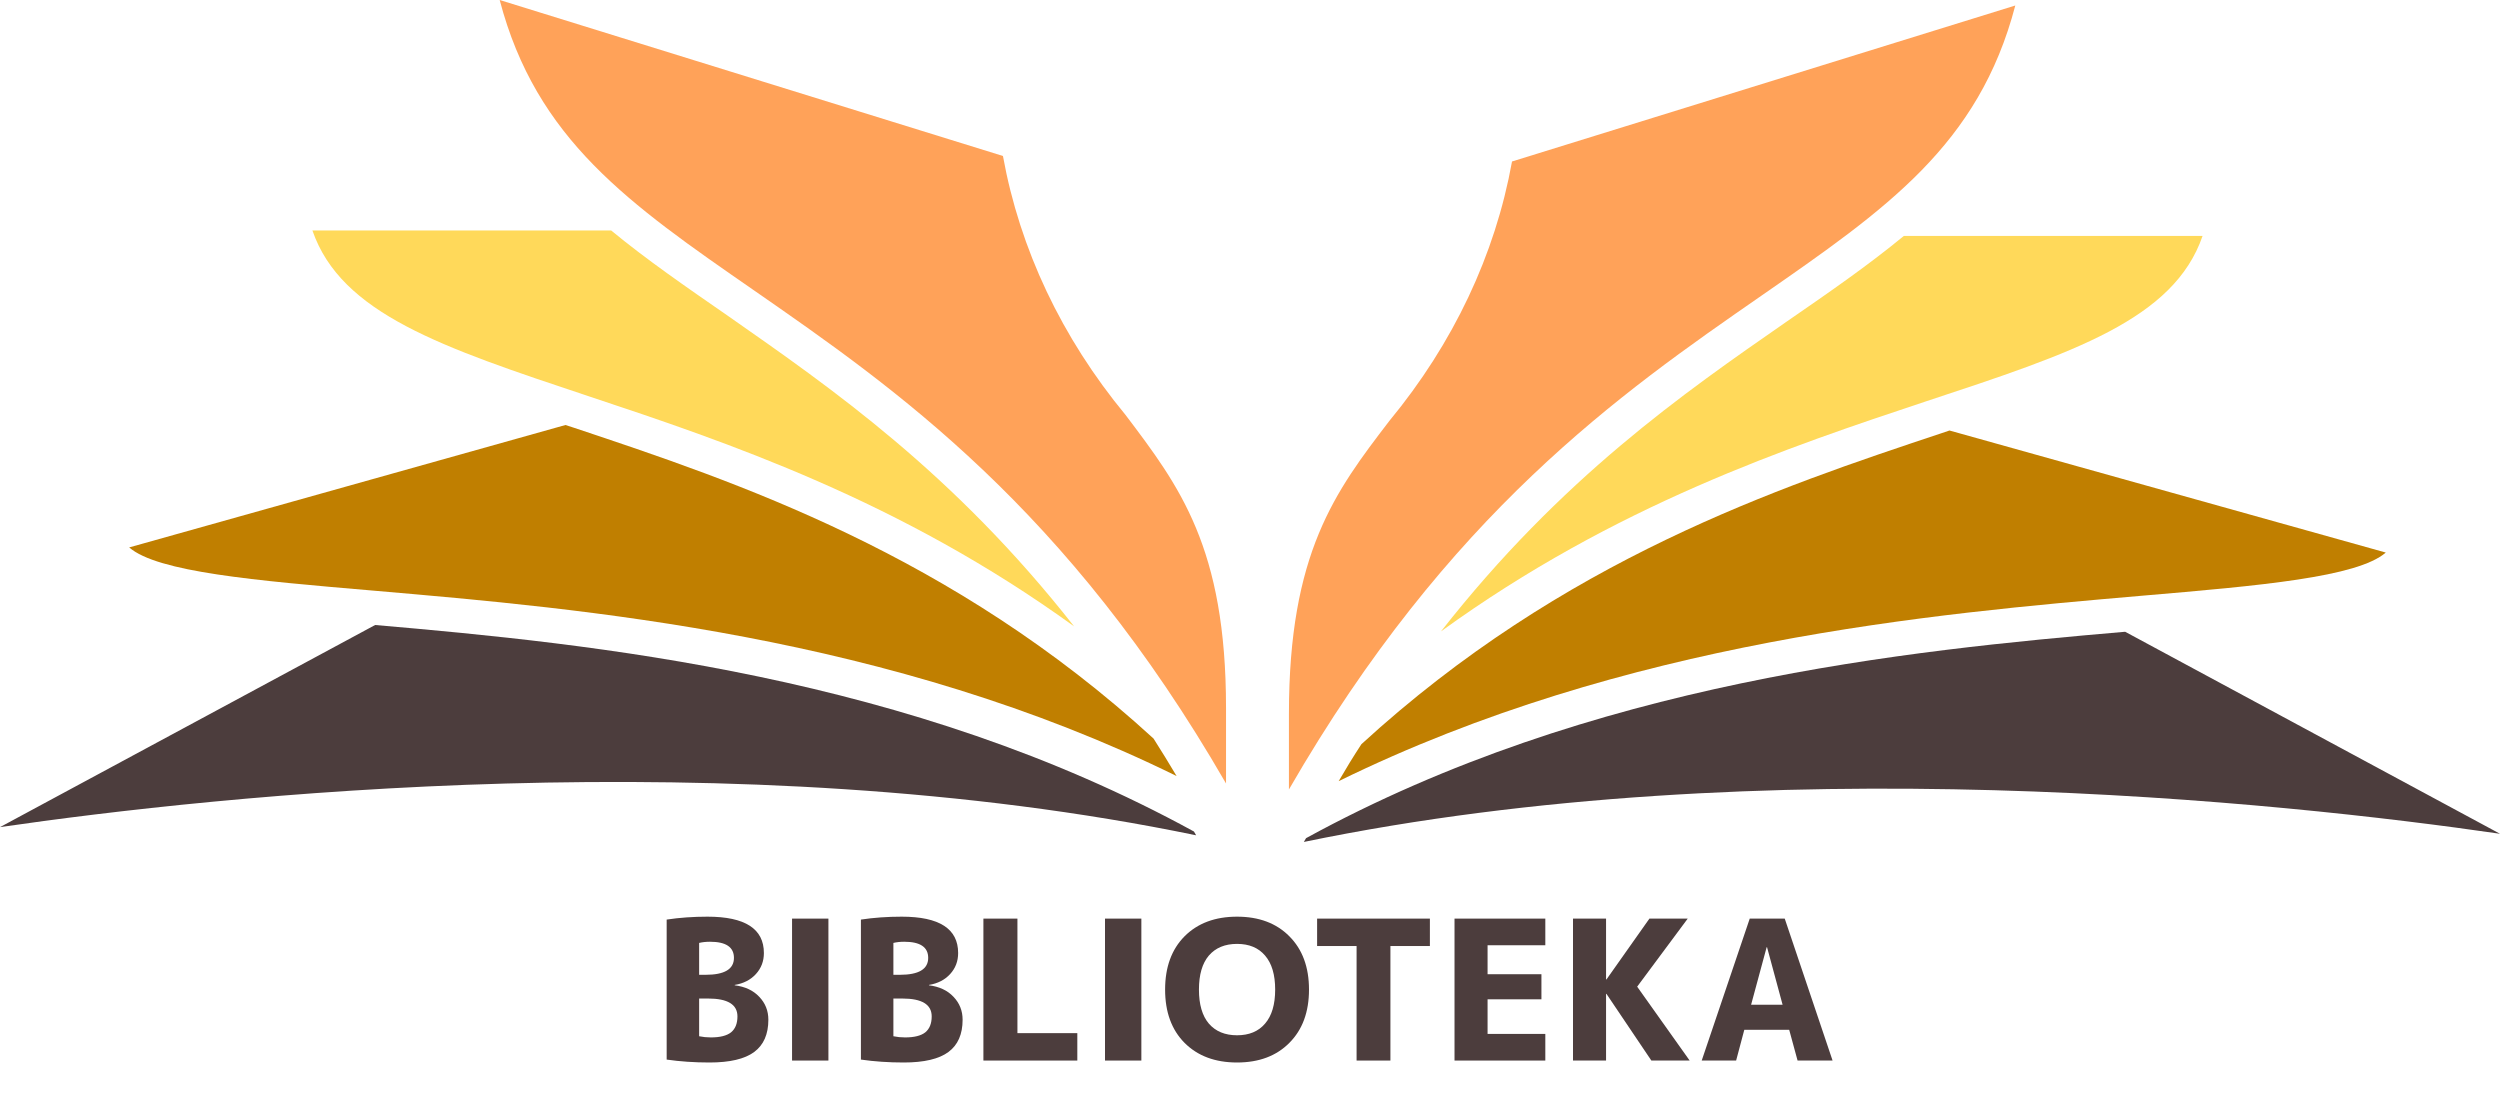 <svg width="180" height="80" viewBox="0 0 180 80" fill="none" xmlns="http://www.w3.org/2000/svg">
<path d="M94.035 60.348L93.878 60.62C127.139 53.739 164.408 57.764 180 60.032L153.011 45.487C137.325 46.841 114.595 49.09 94.035 60.348Z" fill="#4C3D3D"/>
<path d="M140.362 30.996L139.767 31.198C128.079 35.091 112.549 40.267 98.022 53.581C97.451 54.454 96.905 55.342 96.383 56.244C117.068 46.103 139.173 44.196 154.191 42.895C162.738 42.166 169.731 41.559 171.776 39.784L140.362 30.996Z" fill="#C07F00"/>
<path d="M158.585 16.988H137.075C134.539 19.079 131.7 21.048 128.663 23.139C121.18 28.333 112.414 34.414 103.751 45.461C116.275 36.374 128.799 32.182 138.703 28.887C149.286 25.398 156.518 22.99 158.585 16.988Z" fill="#FFD95A"/>
<path d="M92.803 51.402V56.842C104.284 36.937 116.682 28.315 126.816 21.294C135.812 15.054 142.471 10.44 145.101 0.396L108.865 11.627C107.658 18.339 104.638 24.728 100.036 30.302C96.122 35.407 92.803 39.819 92.803 51.402Z" fill="#FFA259"/>
<path d="M85.965 59.87L86.122 60.142C52.861 53.252 15.592 57.286 0 59.553L27.01 45C42.696 46.362 65.426 48.612 85.965 59.87Z" fill="#4C3D3D"/>
<path d="M40.715 30.6L41.31 30.794C52.999 34.696 68.528 39.872 83.056 53.177C83.609 54.056 84.162 54.935 84.715 55.875C64.009 45.698 41.936 43.827 26.887 42.526C18.339 41.796 11.347 41.19 9.301 39.415L40.715 30.6Z" fill="#C07F00"/>
<path d="M22.493 16.592H44.002C46.538 18.684 49.377 20.643 52.414 22.744C59.897 27.973 68.664 34.054 77.337 45.101C64.813 36.031 52.289 31.822 42.374 28.526C31.792 25.002 24.559 22.586 22.493 16.592Z" fill="#FFD95A"/>
<path d="M88.274 50.971V56.411C76.815 36.532 64.395 27.92 54.262 20.889C45.265 14.659 38.617 10.045 35.977 0L72.212 11.231C73.424 17.934 76.444 24.314 81.042 29.88C84.924 35.012 88.274 39.424 88.274 50.971Z" fill="#FFA259"/>
<path d="M122.523 76.36L125.981 66.14H128.501L131.945 76.36H129.425L128.823 74.148H125.589L125.001 76.36H122.523ZM126.079 72.342H128.347L127.227 68.198H127.199L126.079 72.342Z" fill="#4C3D3D"/>
<path d="M115.636 66.14V70.522H115.664L118.758 66.14H121.516L117.876 71.04L121.656 76.36H118.898L115.664 71.558H115.636V76.36H113.256V66.14H115.636Z" fill="#4C3D3D"/>
<path d="M107.105 68.058V70.144H110.983V71.95H107.105V74.442H111.263V76.36H104.725V66.14H111.263V68.058H107.105Z" fill="#4C3D3D"/>
<path d="M102.952 66.14V68.114H100.11V76.36H97.674V68.114H94.832V66.14H102.952Z" fill="#4C3D3D"/>
<path d="M85.288 67.414C86.23 66.471 87.49 66 89.068 66C90.645 66 91.9 66.471 92.834 67.414C93.776 68.357 94.248 69.635 94.248 71.25C94.248 72.865 93.776 74.143 92.834 75.086C91.9 76.029 90.645 76.5 89.068 76.5C87.49 76.5 86.23 76.029 85.288 75.086C84.354 74.143 83.888 72.865 83.888 71.25C83.888 69.635 84.354 68.357 85.288 67.414ZM87.038 73.7C87.523 74.26 88.2 74.54 89.068 74.54C89.936 74.54 90.608 74.26 91.084 73.7C91.569 73.14 91.812 72.323 91.812 71.25C91.812 70.177 91.569 69.36 91.084 68.8C90.608 68.24 89.936 67.96 89.068 67.96C88.2 67.96 87.523 68.24 87.038 68.8C86.562 69.36 86.324 70.177 86.324 71.25C86.324 72.323 86.562 73.14 87.038 73.7Z" fill="#4C3D3D"/>
<path d="M79.56 76.36V66.14H82.178V76.36H79.56Z" fill="#4C3D3D"/>
<path d="M73.255 66.14V74.386H77.567V76.36H70.805V66.14H73.255Z" fill="#4C3D3D"/>
<path d="M64.324 70.186H64.786C66.149 70.186 66.83 69.78 66.83 68.968C66.83 68.193 66.256 67.806 65.108 67.806C64.819 67.806 64.558 67.834 64.324 67.89V70.186ZM64.324 71.894V74.61C64.595 74.666 64.875 74.694 65.164 74.694C65.827 74.694 66.312 74.573 66.62 74.33C66.928 74.078 67.082 73.695 67.082 73.182C67.082 72.323 66.378 71.894 64.968 71.894H64.324ZM69.308 73.42C69.308 74.465 68.968 75.24 68.286 75.744C67.605 76.248 66.532 76.5 65.066 76.5C63.984 76.5 62.957 76.43 61.986 76.29V66.21C62.91 66.07 63.89 66 64.926 66C67.633 66 68.986 66.873 68.986 68.618C68.986 69.206 68.795 69.71 68.412 70.13C68.03 70.55 67.521 70.811 66.886 70.914V70.942C67.633 71.035 68.221 71.311 68.65 71.768C69.089 72.225 69.308 72.776 69.308 73.42Z" fill="#4C3D3D"/>
<path d="M57.028 76.36V66.14H59.646V76.36H57.028Z" fill="#4C3D3D"/>
<path d="M50.338 70.186H50.8C52.163 70.186 52.844 69.78 52.844 68.968C52.844 68.193 52.27 67.806 51.122 67.806C50.833 67.806 50.571 67.834 50.338 67.89V70.186ZM50.338 71.894V74.61C50.609 74.666 50.889 74.694 51.178 74.694C51.841 74.694 52.326 74.573 52.634 74.33C52.942 74.078 53.096 73.695 53.096 73.182C53.096 72.323 52.391 71.894 50.982 71.894H50.338ZM55.322 73.42C55.322 74.465 54.981 75.24 54.3 75.744C53.619 76.248 52.545 76.5 51.08 76.5C49.997 76.5 48.971 76.43 48 76.29V66.21C48.924 66.07 49.904 66 50.94 66C53.647 66 55 66.873 55 68.618C55 69.206 54.809 69.71 54.426 70.13C54.043 70.55 53.535 70.811 52.9 70.914V70.942C53.647 71.035 54.235 71.311 54.664 71.768C55.103 72.225 55.322 72.776 55.322 73.42Z" fill="#4C3D3D"/>
</svg>
